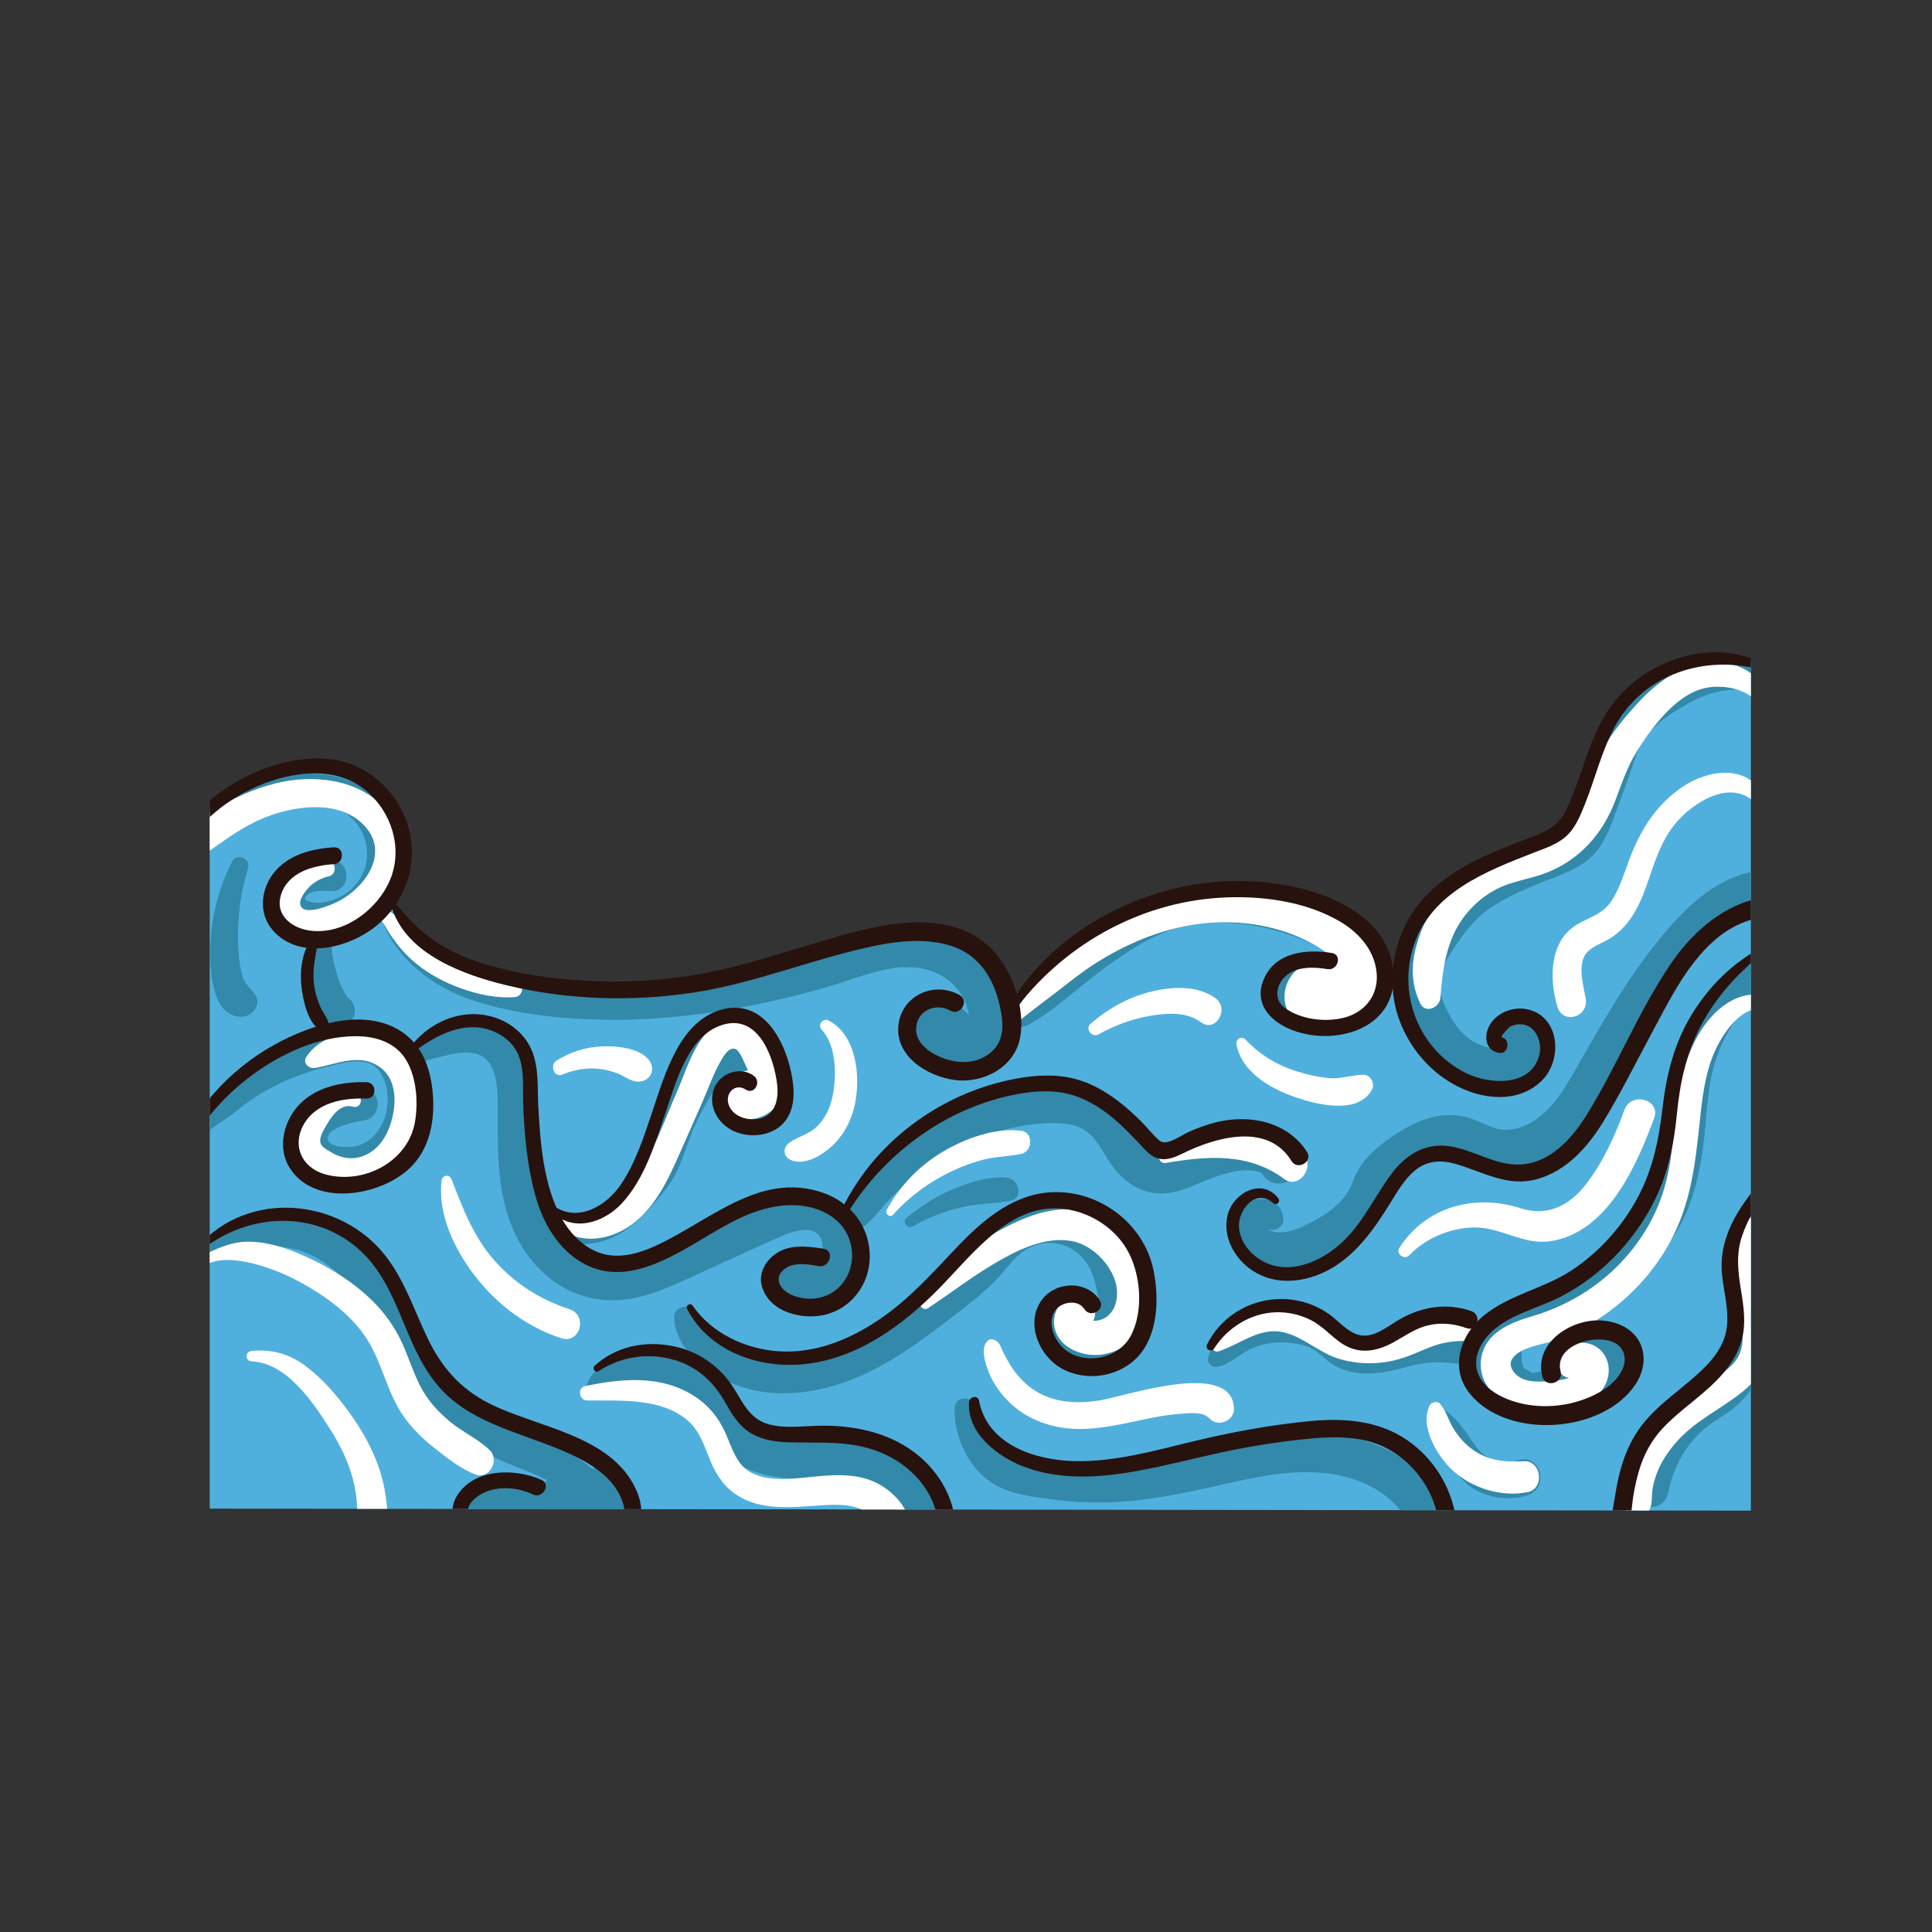 <?xml version="1.0" encoding="utf-8"?>
<!-- Generator: Adobe Illustrator 24.0.0, SVG Export Plug-In . SVG Version: 6.00 Build 0)  -->
<svg version="1.1" id="图层_1" xmlns="http://www.w3.org/2000/svg" xmlns:xlink="http://www.w3.org/1999/xlink" x="0px" y="0px"
	 viewBox="0 0 1024 1024" style="enable-background:new 0 0 1024 1024;" xml:space="preserve">
<rect x="0" y="0" width="1024" height="1024" fill="#333333" stroke="none"/>
<style type="text/css">
	.st0{clip-path:url(#SVGID_2_);fill:#50B0DD;}
	.st1{clip-path:url(#SVGID_2_);}
	.st2{fill:#3389AA;}
	.st3{fill:#FFFFFF;}
	.st4{fill:#28120E;}
	.st5{fill:#EA523C;}
</style>
<g>
	<defs>
		<polygon id="SVGID_1_" points="928,800.67 111.15,799.59 111.15,332.66 928,333.75 		"/>
	</defs>
	<clipPath id="SVGID_2_">
		<use xlink:href="#SVGID_1_"  style="overflow:visible;"/>
	</clipPath>
	<polygon class="st0" points="108.97,430.62 120.94,423 144.79,410.68 168.83,407.76 195.88,415.29 208.01,433.88 214.55,454.56 
		204.75,476.33 218.94,492.57 249.19,512.13 285.29,519.87 327.74,523.13 369.1,518.78 424.61,508.98 476.85,495.92 502.97,498.1 
		519.3,506.8 536.71,530.75 557.87,509.36 596.33,483.77 640.04,473.21 684.31,474.13 718.81,490.18 736.98,516.6 741.33,513.34 
		752.22,482.86 790.37,456.05 828.41,439.32 851.8,387.25 864.53,367.15 894.41,351.28 928,351.28 928.54,800.67 111.15,801.76 	"/>
	<g class="st1">
		<path class="st2" d="M98.89,443.94c16.08-7.7,32.52-15.81,50.34-18.4c15.36-2.24,33.77-0.61,42.02,14.44
			c6.88,12.55,2.62,27.66-9.77,34.76c-5.05,2.89-12.93,5.2-18.63,2.67c-1.78-0.79-1.7-1.92,0.5-3.5c3.22-2.31,8.68-1.64,12.37-1.58
			c10.5,0.18,10.52-16.28,0-16.33c-10.09-0.04-20.91,1.29-27.15,10.22c-5.3,7.59-4.38,17.69,2.91,23.61
			c14.44,11.73,38.18,3.33,49.23-9.21c12.33-13.99,13.89-34.44,4.18-50.36c-10.47-17.17-30.64-21.93-49.51-19.76
			c-22.33,2.57-45.54,11.03-60.06,28.78C93.17,441.89,95.77,445.43,98.89,443.94L98.89,443.94z"/>
	</g>
	<g class="st1">
		<path class="st2" d="M172.42,494.03c-9.69-0.53-8.84,15.17-8.28,21.31c0.84,9.12,3.21,21.98,10.89,27.78
			c3.03,2.29,7.69,1,10.22-1.32c0.16-0.14,0.31-0.29,0.47-0.43c4.46-4.09,2.19-12.08-3.57-13.51c2.65,0.66,2.43,1.64,0.77-1.29
			c-0.62-1.09-1.21-2.2-1.75-3.34c-1.35-2.84-2.34-5.8-3.16-8.83c-1.26-4.67-2.81-10.72-1.92-15.57
			C176.54,496.33,175.04,494.17,172.42,494.03L172.42,494.03z"/>
	</g>
	<g class="st1">
		<path class="st2" d="M110.75,599.65c3.22-3.34,7.57-5.5,11.28-8.26c3.6-2.67,6.97-5.62,10.67-8.16c7.02-4.83,14.66-8.84,22.57-12
			c7.98-3.19,16.29-5.64,24.69-7.44c8.23-1.77,17.61-2.82,22.28,5.68c7.16,13.03,2.25,33.69-13.19,37.92
			c-3.76,1.03-14.87,1-15.32-3.76c-0.61-6.47,16.12-9.31,20.07-9.97c4.65-0.78,7.25-6.52,6.09-10.73c-1.35-4.91-6.07-6.9-10.73-6.09
			c-9.69,1.68-20.48,5.32-27.32,12.79c-7.32,7.99-7.43,19.47-0.06,27.48c13.78,14.99,39.43,9.38,51.19-5.11
			c12.57-15.49,13.56-40.58,0.08-55.94c-14.55-16.56-39.62-7.33-56.7-0.31c-10.12,4.16-19.75,9.22-28.51,15.8
			c-4.45,3.35-8.88,6.92-12.44,11.24c-3.62,4.39-5.12,9.59-7.67,14.53C106.73,599.2,109.17,601.3,110.75,599.65L110.75,599.65z"/>
	</g>
	<g class="st1">
		<path class="st2" d="M106.02,668.62c16.74-4.97,33.91-11.25,51.44-6.2c16.3,4.69,28.36,17.43,36.43,31.86
			c8.71,15.57,11.16,33.87,23.69,47.24c12.39,13.22,29.33,23.46,45.45,31.43c14.75,7.29,39.84,12.25,45.03,30.37
			c2.15,7.49,10.45,8.54,15.95,4.21c9.35-7.37,4.37-19.39-2.18-26.52c-3.69,4.78-7.38,9.57-11.07,14.35
			c1.75,1.09,3.05,2.38,3.93,4.31c1.01,2.22-0.24,4.79,2.37,0.82c2.1-3.21,1.33-2.19-1.36-2.3c-6.54-0.25-13.11-1.06-19.62-1.72
			c-13.28-1.35-26.46-3.44-39.53-6.16c2.11,3.72,4.22,7.44,6.33,11.15c0.12-0.36,0.24-0.72,0.35-1.08c-0.78,1.33-1.55,2.67-2.33,4
			c-1.93,2.35-1.48,0.12-0.89,0.59c0.89,0.71,5.1,1.06,6.23,1.3c3.46,0.74,6.91,1.48,10.37,2.22c6.84,1.47,14.08,3.67,21.02,1.62
			c12.95-3.83,15.91-24.68,1.08-28.15c-9.56-2.24-14.33,8.33-8.91,15.3c0.46,0.59,1.54,3.39,2.03,3.67
			c-0.86-0.5,2.61-2.51,4.23-1.59c-2.25,5.33-4.5,10.67-6.75,16c6.39,1.61,12.66,1.77,18.92-0.43c10.16-3.57,5.96-17.38-4.37-15.84
			c-3.32,0.5-6.69,0.25-9.9-0.61c-9.56-2.58-15.36,10.93-6.75,16c6.94,4.08,15.5,1.5,19.78-5.18c4.81-7.49,1.84-16.38-2.82-23.12
			c-3.45,4.48-6.89,8.97-10.34,13.45c-3.22-1.44-4.27-3.34-3.15-5.69c1.65-1.08,1.91-1.52,0.78-1.32c-0.64-0.49-5.12-0.71-5.85-0.86
			c-5.55-1.1-11.11-2.2-16.65-3.34c-9.35-1.92-19.91-2.76-23.58,8.24c-1.49,4.46,1.72,10.17,6.33,11.15
			c20.67,4.42,41.8,7.84,62.94,8.78c9.12,0.4,18.97-3.57,18.97-14.19c0-9.52-6.39-17.44-13.65-22.8c-3.62-2.67-9.31-0.96-11.79,2.35
			c-2.94,3.93-2.18,8.31,0.71,12c3.03,3.86-0.17,1.5,1.61,0.11c5.32,1.4,10.63,2.81,15.95,4.21c-5.74-20.04-24.16-28.89-41.89-36.36
			c-17.62-7.42-35.31-17.11-49.7-29.83c-14.77-13.05-16.89-33.91-27.18-50.11c-10.02-15.77-24.48-28.77-42.43-34.64
			c-21.36-6.98-45.35-0.51-62.86,12.74C98.47,663.02,100.5,670.26,106.02,668.62L106.02,668.62z"/>
	</g>
	<g class="st1">
		<path class="st2" d="M220.97,565.09c3.54-3.33,8.71-3.95,13.25-5.11c5.37-1.37,11.34-2.86,16.88-1.79
			c12.37,2.38,12.66,18.01,12.67,27.86c0.01,25-0.9,51.41,12.31,73.72c12.3,20.77,33.73,32.68,57.94,28.63
			c13.3-2.23,25.63-8.45,37.8-13.99c13.18-6,26.34-12.03,39.53-18c7.82-3.54,23.01-9.63,24.64,3.61c0.36,2.94,0.96,12.09-0.94,13.73
			c-1.66,1.43-10.82,0.43-11.76-1.38c0,3.07,0,6.13,0,9.2c-0.6,0.96-0.33-0.2,1.35-0.3c1.84-0.12,3.67,0.11,5.51,0.21
			c4.48,0.25,8.93,0.23,13.12-1.64c8.39-3.75,12.56-12.51,7.97-20.88c-3.98-7.25-14.43-3.52-14.83,4.02
			c-0.04,0.69-5.91,0.27-7.29,0.18c-3.71-0.23-7.44-0.15-11.03,0.95c-8.55,2.63-15.09,11.24-9.2,19.58
			c7.56,10.71,30.04,11.97,39.15,2.84c5.91-5.92,6.31-15.35,6.24-23.24c-0.07-7.68-1.75-15.49-7.05-21.33
			c-11.97-13.19-30.32-7.87-44.21-1.59c-16.94,7.66-33.77,15.6-50.77,23.13c-13.83,6.13-30.15,11.77-44.36,3.68
			c-28.42-16.17-26.08-54.15-26.32-82.1c-0.15-17.36-6.67-38.28-26.41-41.55c-8.67-1.44-17.77,0.98-25.87,4
			c-6.47,2.41-12.58,7.28-13.59,14.48C215.27,565,218.48,567.43,220.97,565.09L220.97,565.09z"/>
	</g>
	<g class="st1">
		<path class="st2" d="M202.34,486.76c6.66,21.35,27.97,36.87,48.43,43.54c23.35,7.61,48.93,10.09,73.37,10.21
			c25.02,0.12,50.06-2.79,74.58-7.66c12.66-2.51,25.2-5.6,37.62-9.11c12.08-3.41,24.06-8.35,36.44-10.54
			c10.97-1.95,23.27,0.16,31.67,7.92c3.96,3.66,6.86,8.19,8.33,13.39c1.25,4.38,2.26,11.22-0.57,15.14
			c1.04-1.04,2.08-2.08,3.12-3.12c-2.35,1.5-5.98,0.78-8.51,0.04c-1.54-0.45-2.92-0.97-4.26-1.87c-0.72-0.38-1.36-0.88-1.9-1.5
			c-0.7-0.64-0.73-0.73-0.1-0.27c-0.38,1.41-0.76,2.83-1.15,4.24c0.35-0.83-0.54,0.09-0.65-0.12c-0.18-0.32,1.4,0.86,1.82,1.16
			c2.39,1.73,4.32,4.09,6.69,5.88c5.17,3.91,11.6,5.89,17.87,3.44c13.59-5.32,12.19-21.15,8.24-32.37
			c-4.02-11.42-9.45-22.91-20.08-29.56c-5.19-3.24-11.57-5.18-17.7-4.78c-3.13,0.2-5.98,0.94-8.86,2.12
			c-1.21,0.49-2.39,1.09-3.62,1.55c-0.52,0.19-1.03,0.38-1.55,0.57c-1.87,0.34-2.04,0.5-0.53,0.5c-9.99-5.13-18.84,10.03-8.81,15.07
			c4.04,2.03,7.97,2.7,12.44,1.64c4.02-0.96,7.6-3.85,11.74-4.24c8.27-0.78,14.14,7.32,17.38,13.75c1.85,3.68,3.32,7.63,4.56,11.56
			c0.64,2.02,1.59,4.33,1.33,6.49c-0.15,1.26-1.54,2.48-0.11,2.28c-2.42,0.35-6.9-5.3-8.6-6.63c-3.71-2.91-8.02-5.16-12.87-4.97
			c-8.55,0.33-16.19,7.74-14.11,16.64c1.92,8.23,10.38,14.24,18.11,16.55c7.58,2.26,18.9,2.06,24.45-4.35
			c5.53-6.39,4.98-17.66,3.51-25.4c-3.23-16.98-16.72-30.04-32.85-35.17c-19.04-6.07-37.25,1.17-55.37,6.8
			c-38.42,11.95-78.39,19.83-118.74,19.7c-22.02-0.07-44.58-2.17-65.8-8.29c-10.05-2.9-19.72-7.12-27.72-13.96
			c-7.62-6.51-13.72-14.77-22.26-20.09C204.86,481.34,201.45,483.92,202.34,486.76L202.34,486.76z"/>
	</g>
	<g class="st1">
		<path class="st2" d="M288.37,650.3c6.97,12.12,26,10.49,36.77,5.39c11.43-5.41,20.87-16.43,28.44-26.31
			c8.01-10.46,10.18-23.76,15.92-35.44c5.58-11.36,12.31-22.07,20.65-31.6c4.19-4.79,3.88-12.38-2.03-15.79
			c-11.51-6.62-23.13,6.72-27.3,16.41c-2.14,4.98-1.48,10.76,3.6,13.73c4.76,2.79,10.91,1.04,13.73-3.6
			c3.72-6.12,9.1-13.25,15.82-16.24c-1.66,0.45-3.31,0.9-4.97,1.35c-1.53-0.88-1.79-0.9-0.78-0.08c0.41,0.36,0.79,0.74,1.15,1.14
			c0.74,0.79,1.36,1.55,1.98,2.44c1.39,2,2.64,4.29,3.5,6.58c0.79,2.08,0.52,4.14,1.01,6.11c0.05,0.18-0.33,0.47-0.26,0.66
			c-0.02,0.07-0.05,0.13-0.07,0.2c-1.15,0.97,0.19,1.32,4.02,1.06c0.87,1.49,1.74,2.99,2.61,4.48c-0.12-0.4-0.25-0.79-0.37-1.19
			c0,1.8,0,3.6,0,5.39c0.07-0.4,0.14-0.8,0.21-1.21c-0.87,1.49-1.74,2.98-2.61,4.47c-1.34,0.49-1.25,0.43,0.27-0.18
			c0.65-0.22,1.27-0.51,1.86-0.88c1.36-0.79,2.72-1.78,3.84-2.9c2.24-2.23,4.01-5.21,4.92-8.24c1.77-5.92,0.37-12.4-3.54-17.11
			c-9.5-11.44-23.21-6.77-32.69,1.72c-3.92,3.51-3.57,10.19,0,13.76c4.01,4.01,9.71,3.37,13.76,0c0.75-0.62,3.9-2.04,4.21-2.69
			c0.91-0.21,1-0.26,0.27-0.15c-1.69-1.06-2.26-2.53-1.7-4.4c1.13-1.13,2.25-2.25,3.38-3.38c-0.27,0.21-0.55,0.42-0.82,0.62
			c2.42-0.32,4.83-0.63,7.25-0.95c-0.42-0.06-0.83-0.11-1.25-0.17c1.38,0.81,2.77,1.61,4.15,2.42c-0.29-0.34-0.57-0.68-0.86-1.02
			c0.81,1.38,1.61,2.76,2.42,4.15c0.09-0.05,0.18-0.1,0.27-0.15c0.51-5.05-4.68-9.39-9.39-9.39c-5.53,0-8.84,4.32-9.39,9.39
			c-0.83,7.71,6.02,15.14,14.05,12.93c7.14-1.97,10.03-10.5,8.34-17.08c-1.79-7-8.44-11.54-15.42-11.94
			c-7.58-0.44-13.57,3.6-19.27,8.06c4.59,4.59,9.18,9.18,13.76,13.76c0.99-0.84,2.47-1.53,3.38-2.43c1.6-1.58,0.25,0.67,0.42-0.38
			c-0.07,0.43-1.11-2.36-0.27-1.92c-0.08,0.12-0.15,0.24-0.23,0.35c1.35-0.85,0.75-0.64-1.81,0.62c-7.48,3.82-9.9,13.54-4.11,20
			c5.28,5.89,14.02,5.91,20.53,2.03c6.17-3.67,9.71-10.65,10.2-17.64c0.9-12.66-8.24-30.24-20.21-35.44
			c-7.91-3.43-14.52,1.43-20.38,6.32c-5.76,4.8-10.54,10.7-14.52,17.04c5.78,3.38,11.56,6.75,17.33,10.13
			c1.13-2.52,3.76-8.33,6.57-8.74c-2.58-0.34-5.16-0.68-7.74-1.01c0.33,0.19,0.67,0.38,1,0.58c-0.68-5.26-1.36-10.52-2.03-15.79
			c-7.61,8.7-14.51,18.14-19.95,28.35c-5.76,10.79-8.98,22.23-12.85,33.73c-1.78,5.3-5.15,9.58-8.73,13.78
			c-3.8,4.46-7.62,9.07-12.14,12.83c-4.09,3.4-8.73,6.02-14.1,6.45c-6.44,0.52-12.08-1.78-18.23,1.1
			C287.8,645.36,287.29,648.41,288.37,650.3L288.37,650.3z"/>
	</g>
	<g class="st1">
		<path class="st2" d="M357.28,698.14c0.74,18.14,19.2,31.32,34.97,36.68c20.48,6.95,43.04,3.32,62.5-4.98
			c19.89-8.49,37.08-21.77,54.04-34.96c8.03-6.24,15.91-12.38,22.48-20.2c5.7-6.79,11.05-13.56,20.19-15.45
			c8.44-1.74,17.36,1.4,22.88,8.04c6.38,7.66,7.51,18.78,8.93,28.28c1.55,10.37,19.33,10.34,20.92,0
			c1.58-10.33,1.18-20.29-1.66-30.39c-3.14-11.13-21.89-9.46-20.86,2.82c0.81,9.59,0.68,19.23-0.68,28.77
			c-0.04,0.29-1.24,6.17-1.08,6.24c3.5-2.06,3.86-2.56,1.08-1.5c-0.83,0.31-1.67,0.45-2.54,0.41c-1.48,0.11-2.94-0.03-4.37-0.44
			c-0.89-0.08-1.66-0.4-2.32-0.94c1.28,6.12,0.13,9.1-3.44,8.92c-1.31-0.05-1.15,0.08,0.48,0.4c0.51,0.53,1.12,0.92,1.84,1.17
			c1.81,1.08,3.73,2.05,5.71,2.77c4.39,1.59,8.83,1.73,13.22,0.16c8.97-3.19,15.05-13.1,11.43-22.37c-1.57-4.02-4.74-7.08-9.3-7.08
			c-3.87,0-8.69,2.96-9.3,7.08c0.2-1.38-0.33,2.58-0.6,1.99c0.72,1.58-1.23-0.3,0.74,0.18c1.88,0.46,0.43-0.29-0.29-0.8
			c-1.18-0.83-2.62-1.59-3.9-2.23c-5.72-2.86-12.87-3.87-18.68-0.62c-5.82,3.26-8.83,9.87-7.73,16.39
			c1.27,7.55,6.89,12.47,13.82,15.06c11.64,4.34,30.3,2.66,34.64-11.09c2.08-6.58,2.3-14.5,2.68-21.36
			c0.39-7.03,0.27-14.1-0.16-21.12c-6.95,0.94-13.9,1.88-20.86,2.82c1.59,6.2,2.12,12.6,1.22,18.98c6.97,0,13.94,0,20.92,0
			c-3.17-19.67-9.76-38.83-29.44-47.36c-19.4-8.41-39.76-1.51-53.11,14.02c-6.5,7.57-12.88,14.39-20.74,20.6
			c-8.45,6.68-16.94,13.34-25.78,19.5c-16.91,11.78-36.07,22.45-57.12,23.46c-10.51,0.51-20.75-1.36-29.96-6.56
			c-8.72-4.93-14.23-12.32-21.2-19.26C363.52,690.85,357.08,693.2,357.28,698.14L357.28,698.14z"/>
	</g>
	<g class="st1">
		<path class="st2" d="M313.73,739.38c7.56-0.34,14.44-3.3,21.92-3.89c7.28-0.57,14.78,0.5,21.26,3.94
			c6.51,3.45,11.39,8.43,15.02,14.81c4.59,8.06,8.83,15.34,16.84,20.5c15.88,10.24,35.94,9.06,53.98,10.3
			c13.59,0.93,31.69,4.38,35.57,19.79c3.41,13.54,24.63,7.77,20.96-5.78c-5.4-19.9-24.47-30.93-43.79-33.79
			c-10.84-1.61-21.73-1.48-32.64-2.27c-8.5-0.61-18.51-1.84-25.3-7.51c-3.19-2.67-4.84-6.55-6.83-10.09
			c-2.37-4.23-5.19-8.22-8.54-11.75c-6.45-6.79-14.85-11.9-23.8-14.64c-15.59-4.77-42.28-2.16-47.8,16.25
			C309.99,737.21,311.64,739.47,313.73,739.38L313.73,739.38z"/>
	</g>
	<g class="st1">
		<path class="st2" d="M505.94,746.57c-0.35,15.18,7.8,32.48,21.17,40.25c8.75,5.09,19.49,6.46,29.36,7.76
			c10.1,1.32,20.26,1.94,30.44,1.7c20.33-0.47,40.05-4.74,59.8-9.18c19-4.27,38.66-8.68,58.24-6.01c8.62,1.18,17.02,3.94,24.49,8.41
			c3.63,2.17,6.87,4.68,9.84,7.7c1.22,1.24,2.42,2.53,3.47,3.92c0.48,0.64,0.93,1.31,1.36,1.98c1.31,2.02,1.28,4.09,1.25,0.61
			c0.48-1.77,0.96-3.53,1.43-5.3c-0.11,0.21-0.21,0.43-0.32,0.64c2.98-1.71,5.97-3.42,8.95-5.13c-0.2-0.01-0.39-0.03-0.59-0.04
			c-9.92-0.74-14.3,14.82-5.18,19.11c0.18,0.08,0.36,0.17,0.54,0.25c4.36,2.05,8.95,1.74,12.56-1.62
			c14.71-13.69-13.87-35.96-24.61-41.82c-17.31-9.45-37.45-11.79-56.87-9.97c-20.77,1.94-40.68,7.87-60.98,12.3
			c-20.7,4.52-41.7,5.81-62.78,3.48c-9.67-1.07-20.04-1.97-27.09-9.31c-6.19-6.44-8.71-15.46-14.02-22.56
			C513.2,739.46,506.08,740.6,505.94,746.57L505.94,746.57z"/>
	</g>
	<g class="st1">
		<path class="st2" d="M645.5,724.44c5.24-1.12,9.07-4.6,13.53-7.35c5.05-3.11,10.16-4.79,16.07-5.4
			c5.36-0.56,10.66,0.01,15.86,1.36c5.56,1.45,8.2,4.5,12.5,8.02c9.3,7.6,21.29,7.99,32.6,5.77c6.08-1.19,11.98-3.28,18.12-4.21
			c6.04-0.91,12.21-0.62,18.24,0.15c5.69,0.73,10.61-5.4,10.61-10.61c0-6.12-4.87-10.16-10.61-10.61
			c-13.93-1.09-26.36,2.3-39.71,5.61c-4.63,1.15-10.07,2.26-14.7,0.43c-5.25-2.08-8.74-7.56-14.05-9.96
			c-10.88-4.92-25.52-5.77-36.83-1.76c-10.36,3.67-23.74,12.17-26.76,23.43C639.49,722.51,642.43,725.1,645.5,724.44L645.5,724.44z"
			/>
	</g>
	<g class="st1">
		<path class="st2" d="M936.03,645.35c-4.67-5.02-12.19-0.56-15.34,4.02c-4.48,6.51-4.98,16.24-5.71,23.87
			c-1.48,15.33,5.97,30.6,0.11,45.55c-2.43,6.2-6.52,10.55-12.11,14c-6.58,4.05-12.92,8.26-18.42,13.75
			c-10.58,10.55-18.16,24.04-21.61,38.57c-3.3,13.86,18.45,19.69,21.25,5.86c2.49-12.32,8.21-23.36,17.37-32.05
			c4.72-4.48,10.35-7.44,15.56-11.28c5.75-4.25,10.57-9.6,13.78-16.03c6.61-13.22,6.72-26.96,3.99-41.19
			c-1.48-7.71-1.98-15.41-1.68-23.27c0.13-3.47,0.29-6.95,0.5-10.42c0.21-3.5,1.05-4.63,2.82-7.54
			C937.28,647.95,936.98,646.37,936.03,645.35L936.03,645.35z"/>
	</g>
	<g class="st1">
		<path class="st2" d="M933.64,510.11c-4.01,0.68-7.31,1.02-10.56,3.59c-3.61,2.86-7.1,5.86-10.39,9.07
			c-6.03,5.89-11.94,12.6-16.14,19.93c-9.43,16.46-10.09,35.86-12.02,54.24c-1.7,16.19-4.6,32.95-13.4,46.95
			c-8.2,13.03-20.89,22.36-33.98,30.03c-7.88,4.61-16.09,8.52-24.2,12.7c-4.34,2.24-8.17,5.15-12.29,7.75
			c-1.79,1.13-3.66,2.35-5.24,3.76c-2.69,2.4-3.02,4.56-4.72,7.42c1.72-1.32,3.44-2.65,5.17-3.97c-9.4,2.52-13.89,12.72-14.52,21.9
			c-0.67,9.93,6.84,15.51,15.05,19.14c4.79,2.12,7.95,2.6,13.14,1.29c0.64-0.17,1.28-0.3,1.93-0.38c0.94-0.18,0.89-0.12-0.16,0.2
			c1.92,0.5,3.68,1.52,5.61,1.98c3.35,0.8,7.08-0.24,10.56,0.09c3.96,0.37,7.63-0.34,11.4-1.59c7.21-2.38,13.71-6.05,19.44-11.03
			c6.95-6.04,10.79-16.78,3.54-24.3c-6.52-6.77-17.76-4.44-25.03-0.2c-7.15,4.16-12.29,11.44-14.27,19.41
			c-3.26,13.13,16.48,18.59,20.27,5.59c0.66-2.26,1.68-3.94,3.55-5.46c0.69-0.56,1.91-1.37,2.73-1.73c0.43-0.32,0.93-0.49,1.52-0.51
			c2.43-0.4,1.93-0.6-1.48-0.6c-1.26-1.26-2.51-2.51-3.77-3.77c1.52-5.06,1.37-6.39-0.47-4c-0.36,0.35-0.72,0.71-1.08,1.06
			c-0.83,0.79-1.69,1.54-2.6,2.22c-2.07,1.54-4.51,2.97-6.88,3.99c-3.07,1.33-6.35,2.09-9.44,3.36c-3.01,1.23-5.41,0.56-8.67,1.13
			c-0.78,0.14-3.14,0.51-2.7,0.68c0.7,0.27-0.9-1.28-1.06-1.46c-2.49-2.87-5.76-3.72-8.98-5.52c-0.81-0.46-5.62-3.71-2.2-0.22
			c0.77,2.32,1.25,2.37,1.45,0.15c0.11-0.67,0.34-1.29,0.71-1.85c1.88-4.09,3.36-6.49,3.37-11.24c-0.84,2.04-1.69,4.08-2.53,6.11
			c0.43-0.37,0.86-0.73,1.3-1.1c-1.31,0.77-2.63,1.53-3.94,2.3c6.3-1.75,10.01-7.08,15-10.95c-1.37,0.8-2.73,1.59-4.1,2.39
			c7.49-2.75,14.53-6.8,21.61-10.49c6.7-3.5,13.32-7.2,19.64-11.34c12.91-8.46,24.74-18.66,33.29-31.63
			c8.93-13.55,13.11-29.61,15.36-45.51c2.38-16.85,1.96-34.66,7.9-50.8c3.03-8.25,7.78-16.29,13.05-23.29
			c2.52-3.34,5.3-6.51,8.18-9.54c3.52-3.71,4.64-6.92,6.48-11.56C939.14,511.7,936,509.7,933.64,510.11L933.64,510.11z"/>
	</g>
	<g class="st1">
		<path class="st2" d="M790.44,724.28c8.92-4.51,17.23-11.18,25.54-16.72c8.47-5.65,16.94-11.29,25.42-16.94
			c3.6-2.4,0.19-8.26-3.4-5.82c-8.71,5.93-17.42,11.86-26.13,17.8c-8.22,5.6-17.34,10.73-24.83,17.27
			C784.53,722.06,787.73,725.65,790.44,724.28L790.44,724.28z"/>
	</g>
	<g class="st1">
		<path class="st2" d="M801.42,701.68c-11.6,8.8-13.41,29.76-1.18,38.76c5.86,4.31,14.41,7.5,21.71,6.05
			c7.83-1.55,14.07-8.07,19.71-13.3c7.1-6.58-2-18-10.23-13.25c-6.19,3.58-12.83,7.61-20.2,7.68c-2.77,0.03-6.25-0.3-8.47-2.2
			c-2.72-2.32,0.24-5.4,0.78-8.34c0.78-4.29-3.39-8.05-7.49-5.76c-5.48,3.06-8.9,9.79-7.85,16.04c1.1,6.52,6.29,11.23,12.12,13.78
			c13.61,5.95,27.45-0.24,39.63-6.62c-3.41-4.42-6.82-8.84-10.23-13.25c-3.12,2.59-6.29,5.19-9.74,7.32
			c-2.93,1.81-5.72,0.84-8.83-0.52c-3.61-1.57-4.45-3.95-4.57-7.81c-0.12-3.77-0.18-8.56,1.32-12.07
			C809.51,704.45,805.71,698.43,801.42,701.68L801.42,701.68z"/>
	</g>
	<g class="st1">
		<path class="st2" d="M680.25,646.17c-0.83-13-18.57-13.88-24.29-3.71c-8.18,14.54,8.35,28.76,21.7,29.84
			c13.99,1.13,28.18-7.39,39.16-15.2c5.87-4.17,11.38-9.02,15.04-15.32c3.44-5.92,3.84-12.32,9.26-16.93
			c9.52-8.08,21.94-17.18,34.74-12.12c6.72,2.66,12.73,5.66,20.1,6.16c7.48,0.51,14.82-1.34,21.61-4.36
			c13.62-6.06,23.34-17.79,31.06-30.17c8.02-12.86,15.05-26.33,23-39.24c8.69-14.11,18.08-27.82,29.11-40.22
			c9.17-10.31,20.7-22.2,35.37-23.02c13.25-0.74,13.35-21.44,0-20.71c-26.09,1.41-44.88,21.63-60.01,40.93
			c-16.49,21.04-29.2,44.15-42.49,67.24c-5.71,9.92-12.16,20.04-22.4,25.78c-4.14,2.32-8.77,3.83-13.56,3.7
			c-6.21-0.17-11.66-3.74-17.36-5.78c-12.54-4.5-25.33-1.08-36.39,5.58c-11.45,6.89-22.43,14.95-26.98,27.91
			c-4.13,11.78-15.94,18.56-26.82,23.66c-4.69,2.2-11.51,4.3-16.63,2.12c-1.24-0.53-2.79-2.17-3.04-2.61
			c0.24,0.41-0.6,0.32-0.51,0.5c-0.23-0.46,1.51,1.05,0.58,0.02C673.71,653.8,680.56,651.05,680.25,646.17L680.25,646.17z"/>
	</g>
	<g class="st1">
		<path class="st2" d="M934.79,357.31c-5.97-13.88-29.04-8.55-39.61-4.21c-12.53,5.14-25.44,13.33-35.07,22.92
			c-10.98,10.94-14.25,27.56-19.6,41.61c-2.4,6.32-4.55,13.01-7.92,18.89c-2.86,5-8.1,7.01-13.19,9.17
			c-12.41,5.26-25.32,9.69-36.82,16.86c-11.83,7.37-20.66,17.35-28.3,28.89c-8.8,13.28-14.87,26.77-9.86,42.84
			c4.27,13.68,11.99,26.8,23.95,35.02c11.26,7.73,27.95,11.71,40.1,3.58c6.73-4.5,11.44-13.04,9.18-21.24
			c-2.41-8.74-13.42-13.91-21.2-8.36c-4.75,3.38-7.02,9.43-3.88,14.8c2.76,4.72,9.99,7.25,14.8,3.88c-0.23,0.1-0.46,0.2-0.69,0.3
			c-1.92,0-3.84,0-5.75,0c-1.03-0.75-2.06-1.51-3.09-2.26c-0.49-1.82-0.99-3.65-1.48-5.47c0.4,3.13,0.06,0.31,0.56-0.22
			c0.69-0.73-0.99,0.63-0.57,0.6c1.11-0.08-2.49,0.63-2.11,0.57c-3.25,0.51-6.86-0.38-10.35-1.91c-9.1-3.98-14.72-12.7-18.48-21.53
			c-1.91-4.49-3.44-9.3-2.46-14.18c1.04-5.16,4.12-9.77,6.91-14.13c5.4-8.42,11.38-16.54,19.73-22.27
			c8.01-5.5,16.94-9.45,25.89-13.13c9.62-3.96,20.96-7.19,28.51-14.72c7.57-7.55,10.8-19.1,14.51-28.83
			c2.12-5.57,4.17-11.18,6.12-16.82c1.84-5.3,3.21-11.02,6.36-15.74c6.07-9.09,17.98-16.45,27.55-21.28
			c5.51-2.78,11.49-4.56,17.64-5.21c5.94-0.63,11.77,0.26,17.13-2.75C935.42,361.78,935.66,359.33,934.79,357.31L934.79,357.31z"/>
	</g>
	<g class="st1">
		<path class="st2" d="M544.5,543.48c14.82-8.04,27.19-20.47,40.85-30.31c13.66-9.85,27.76-19.57,44.59-22.68
			c15.75-2.91,32.54-1.22,47.84,3.16c7.55,2.16,14.79,5.05,21.7,8.78c4.14,2.24,12.99,6.17,14.19,11.48
			c1.34,5.96-7.13,8.9-11.53,9.51c-1.83,0.25-5-0.41-6.71,0.22c3.05-1.12-1.08,0.14-0.82-0.08c-0.11,0.09,1.46,5.8,1.7,5.99
			c0.84,0.7,2.55-0.24,4.04-0.43c2.3-0.28,4.72-0.15,6.98,0.28c5.46,1.05,11.12-1.53,12.68-7.2c1.38-5.02-1.7-11.65-7.2-12.68
			c-11.89-2.21-28.62-1.29-35.07,10.85c-7.06,13.31,5.18,23.93,17.69,24.58c11.53,0.6,24.64-2.84,32.36-11.9
			c7.9-9.27,9.69-22.4,2.5-32.67c-6.59-9.42-17.79-14.8-28.08-19.19c-10.59-4.52-21.52-7.62-32.93-9.21
			c-24.08-3.35-49.87-0.86-71.13,11.58c-11.45,6.7-22.44,14.48-32.7,22.89c-10.57,8.66-21.33,18-27.66,30.32
			C535.56,541.12,540.08,545.88,544.5,543.48L544.5,543.48z"/>
	</g>
	<g class="st1">
		<path class="st2" d="M454.33,652.09c7.11-3.24,11.59-10.69,16.91-16.13c5.4-5.51,10.95-10.91,17.16-15.51
			c12.79-9.46,26.89-16.97,42.26-21.21c7.63-2.1,15.4-3.47,23.31-3.82c7.37-0.32,16.09-0.27,22.23,4.48
			c6.09,4.71,9.25,12.92,13.91,18.9c5.84,7.5,13.63,13.05,23.36,13.7c11.16,0.75,20.82-5.38,31.01-8.85
			c8.15-2.78,19.62-5.92,27.2-0.14c-1.25-1.25-2.49-2.49-3.74-3.74c0.08,0.04,0.17,0.08,0.25,0.12c3.48,12.93,23.4,7.47,20.07-5.53
			c-2.92-11.42-16.91-14.73-27.25-14.73c-11.04,0-21.52,3.68-31.53,7.98c-4.16,1.79-8.61,4.24-13.19,4.65
			c-4.19,0.37-6.95-1.85-9.63-4.79c-6.33-6.93-9.86-15.88-17.29-21.95c-15.34-12.52-37.67-10.18-55.75-6.27
			c-17.6,3.81-35.26,11.45-49.64,22.36c-7.97,6.04-15.56,12.82-21.85,20.63c-5.81,7.22-13.9,17.13-12.81,26.98
			C449.63,651.85,451.9,653.2,454.33,652.09L454.33,652.09z"/>
	</g>
	<g class="st1">
		<path class="st2" d="M758.18,753.38c4.15,4.07,5.47,9.44,7.48,14.72c2.14,5.65,4.89,11.15,8.97,15.67
			c8.52,9.42,23.34,12.65,35.22,8.69c11.65-3.89,6.66-22.42-5.1-18.5c-8.61,2.87-16.82,0.24-22.25-7.11
			c-5.66-7.66-10.09-15.92-18.82-20.59C759.23,743.86,754.39,749.67,758.18,753.38L758.18,753.38z"/>
	</g>
	<g class="st1">
		<path class="st3" d="M174.49,456.52c-8.76-1.42-17.32,1.43-22.87,8.62c-5.37,6.95-7.99,17.92-1.18,24.9
			c13.06,13.39,38.47,0.28,49.17-9.89c14.71-13.98,17.94-37.61,3.26-52.8c-14.32-14.82-37.6-16.89-56.64-12.19
			c-23.86,5.89-47.47,21.41-62.42,40.83c-3.62,4.7,3.13,9.67,7.47,7.47c17.76-9,31.81-23.81,50.75-30.8
			c15.97-5.89,38.52-8.74,51.36,5.25c13.63,14.85-0.87,33.76-15.44,40.49c-3.12,1.44-16.2,7.07-18.6,1.73
			c-1.4-3.12,2.69-8.15,4.65-10.11c2.83-2.83,6.62-4.77,10.5-5.62C178.26,463.55,178.5,457.17,174.49,456.52L174.49,456.52z"/>
	</g>
	<g class="st1">
		<path class="st3" d="M294.54,648.58c10.16,11.13,26.39,9.52,38.28,1.86c13.96-9,21.16-24.92,27.63-39.55
			c3.81-8.61,7.61-17.22,11.41-25.83c3.58-8.1,6.58-17.01,11.24-24.56c1.23-1.99,3.63-5.44,6.53-4.56c2.36,0.71,4.63,6.76,5.61,8.78
			c1.21,2.51,2.63,5.59,2.42,8.44c-0.26,3.45-0.83,0.27-1.15,1.34c0.08-0.28,3,1.62,0.39-0.31c1.46,3.58,2.91,7.15,4.37,10.73
			c-0.63,0.22-1.25,0.47-1.87,0.74c11.89-0.75,12.1-19.05,0-18.67c-7.94,0.25-14.5,5.05-16.45,12.88c-0.75,3.01-0.17,7.18,2.44,9.24
			c13.31,10.51,31.65-0.7,30.9-17.15c-0.36-7.99-4.57-15.78-9.03-22.25c-4.68-6.78-11.64-11.29-20.14-9.65
			c-16.78,3.24-22.05,24.21-27.9,37.62c-6.83,15.67-12.7,32.46-21.71,47.04c-8.27,13.38-23.78,23.54-40.05,18.83
			C294.47,642.68,292.58,646.43,294.54,648.58L294.54,648.58z"/>
	</g>
	<g class="st1">
		<path class="st3" d="M539.51,541.67c6.72-5.62,13.92-10.8,20.85-16.17c6.82-5.29,13.45-10.65,20.77-15.26
			c14.23-8.94,29.77-15.83,46.27-19.2c16.26-3.33,33.39-2.94,49.4,1.5c7.94,2.21,15.4,5.44,22.41,9.79
			c4.75,2.95,13.43,8.55,13.65,14.97c0.22,6.43-10.34,5.23-13.92,7.16c0.41-0.22-1.07,0.18-1.07,0.18c-0.01,0.02,5.01,4.3,2.89,3.47
			c0.7,0.27-1.14,0.45,0.05,0.35c1.08-0.09,3.79-1.54,4.82-2.03c2.74-1.3,4.47-3.35,6.19-5.81c2.35-3.36,0.82-9.26-2.89-11.03
			c-6.34-3.02-11.92-1.82-17.86,1.68c-4.95,2.91-8.71,7.5-9.85,13.18c-2.57,12.77,7.45,21.6,19.69,20.07
			c10.81-1.35,22.86-4.4,28.75-14.57c6.53-11.29,2.18-23.81-5.87-32.94c-7.67-8.7-19.1-14-29.78-17.96
			c-10.8-3.99-22.29-6.1-33.77-6.71c-23.48-1.23-46.85,4.56-67.71,15.18c-11.32,5.76-21.79,13.22-31.46,21.42
			c-10.35,8.77-17.81,18.69-24.85,30.18C534.92,541.27,537.77,543.12,539.51,541.67L539.51,541.67z"/>
	</g>
	<g class="st1">
		<path class="st3" d="M200.25,486.4c2.63,1.19,5.01,6.73,6.63,9.03c1.99,2.81,4.04,5.64,6.33,8.22
			c4.93,5.55,10.94,10.33,17.41,13.95c12.03,6.72,28.51,12.06,42.4,10.86c3.3-0.28,5.41-5.09,1.85-6.85
			c-6.72-3.32-14.13-4.56-21.31-6.55c-7.5-2.07-14.92-4.79-21.58-8.88c-6.42-3.94-11.75-9.35-16.96-14.75
			c-3.81-3.95-7.89-11.09-14.26-9.05C199.14,482.91,198.42,485.57,200.25,486.4L200.25,486.4z"/>
	</g>
	<g class="st1">
		<path class="st3" d="M936.57,367.95c-3.61-8.4-9.74-13.33-18.53-15.87c-8.38-2.42-17.58-1.09-25.5,2.26
			c-9.45,3.99-17.41,10.65-24.32,18.13c-6.92,7.49-13.82,15.8-18.67,24.79c-5.31,9.84-7.48,21.11-13.26,30.69
			c-4.66,7.73-11.61,14.12-19.65,18.21c-9.78,4.99-20.99,6.45-30.89,11.32c-7.77,3.82-14.87,9.55-20.42,16.19
			c-6.75,8.07-11.86,17.44-14.63,27.62c-2.9,10.67-2.7,20.56,2.07,30.57c2.65,5.56,10.24,2.23,10.65-2.88
			c1.21-15.34,3.07-30.54,12.64-43.2c4.52-5.98,10.31-10.93,16.93-14.42c8.37-4.42,18.19-5.43,26.95-8.9
			c17.51-6.94,29.48-20.54,36.11-37.92c3.51-9.21,6.38-18.08,11.63-26.52c4.78-7.68,10.23-15.16,16.65-21.55
			c6.29-6.25,14.17-11.7,23.27-12.38c8.31-0.62,18.02,1.48,23.7,7.94C934.02,375.15,937.95,371.17,936.57,367.95L936.57,367.95z"/>
	</g>
	<g class="st1">
		<path class="st3" d="M617.83,616.41c22.03-3.78,43.89-5.56,62.85,8.49c8.45,6.27,17.85-8.9,8.39-14.36
			c-21.58-12.46-54.32-17.33-73.87,1.35C613.09,613.91,615.34,616.84,617.83,616.41L617.83,616.41z"/>
	</g>
	<g class="st1">
		<path class="st3" d="M111.52,669.25c7.74-2.87,17.84-0.98,25.59,1.25c7.73,2.23,15.1,5.28,22.14,9.15
			c12.98,7.13,25.7,16.18,34.2,28.53c9.21,13.39,11.43,30.17,21.07,43.33c4.59,6.27,10.1,11.59,16.22,16.36
			c6.46,5.03,13.63,10.83,21.36,13.65c7.41,2.71,12.74-7.74,7.5-12.88c-6.03-5.9-14.36-9.54-20.9-14.95
			c-6.68-5.53-12.23-11.65-16.16-19.42c-3.93-7.76-6.38-16.17-10.16-24c-3.51-7.27-8.33-14.01-13.98-19.78
			c-11.25-11.51-25.78-20.08-40.53-26.27c-7.87-3.3-15.91-5.7-24.49-6.07c-9.07-0.39-15.84,2.51-23.89,6.23
			C106.78,665.65,108.7,670.29,111.52,669.25L111.52,669.25z"/>
	</g>
	<g class="st1">
		<path class="st3" d="M491.8,693.38c11.95-7.85,23.33-16.72,35.67-23.94c11.85-6.93,26.36-14.21,40.55-11.66
			c11.49,2.06,22.88,14.09,23.96,25.77c0.5,5.33-1.05,11.38-5.67,14.52c-2.01,1.36-4.64,2.21-7.08,1.9
			c-0.74-0.09-1.73-0.74-2.32-0.66c-0.26-0.13-0.51-0.29-0.74-0.47c0.81,1.99,0.1,3.65-2.11,4.99c11.17-2.69,6.4-19.41-4.72-17.12
			c-8.34,1.72-12.55,10.93-9.96,18.67c2.82,8.44,12.27,12.67,20.62,12.78c17.69,0.23,30.79-15.95,30.24-32.97
			c-0.55-16.77-12.48-32.63-27.26-40.03c-17.3-8.65-35.2-2.52-51.21,5.91c-17.52,9.22-33.83,21.09-43.73,38.53
			C486.73,691.91,489.42,694.94,491.8,693.38L491.8,693.38z"/>
	</g>
	<g class="st1">
		<path class="st3" d="M646.06,716.17c10.9-3.55,21.24-12.55,33.36-10.21c10.78,2.08,19.45,10.9,29.98,14.15
			c10.7,3.3,22.46,3.23,33.15-0.06c5.5-1.69,10.67-4.2,16.03-6.25c5.89-2.25,10.88-2.89,17.1-3.11c9.97-0.35,9.99-15.17,0-15.51
			c-11.86-0.41-23.35,6.93-34.24,10.69c-11.58,4-24.01,3.84-35.15-1.53c-10.35-4.99-19.47-11.84-31.6-10.75
			c-12,1.08-24.32,7.84-31.71,17.31C641.23,713.13,642.73,717.26,646.06,716.17L646.06,716.17z"/>
	</g>
	<g class="st1">
		<path class="st3" d="M191.19,582.66c-1.49-6.9-9.55-8.11-15.17-5.58c-6.91,3.11-12.32,10.87-15.53,17.49
			c-3.44,7.08-4.89,15.23,1.13,21.37c5.4,5.5,13.2,9.99,20.87,11.02c34.54,4.63,53.98-50.06,28.44-70.94
			c-13.7-11.2-38.25-11.58-48.59,4.19c-2.09,3.19,1.35,6.37,4.49,5.85c11.89-1.97,24.2-8.5,35.2,0.09
			c10.02,7.83,7.89,24.39,2.93,34.58c-5.78,11.86-18.06,17.05-29.62,9.89c-2.42-1.5-5.65-2.93-5.65-6.01
			c0.01-2.91,2.13-6.23,3.56-8.64c2.99-5.02,7.44-11.28,13.99-9.34C189.7,587.34,191.69,584.97,191.19,582.66L191.19,582.66z"/>
	</g>
	<g class="st1">
		<path class="st3" d="M311.21,742.27c17.42,0.23,38.92-1.6,53.13,10.52c6.18,5.27,8.55,12.44,11.46,19.73
			c2.89,7.26,6.54,13.84,12.91,18.59c13.53,10.1,30.68,7.74,46.41,6.75c8.05-0.51,17.13-0.88,24.21,3.67
			c2.69,1.73,5.19,4.1,6.57,7.03c1.57,3.32,0.96,7.06,1.46,10.64c0.98,6.95,10.23,6.22,13.43,1.76c5.2-7.26,1.45-17.93-3.38-24.36
			c-5.54-7.37-13.65-12.24-22.7-13.87c-10.5-1.88-20.87-0.21-31.36,0.72c-8.2,0.73-17.37,1.04-24.93-2.78
			c-8.03-4.05-10.4-13.2-13.77-20.84c-3.63-8.25-9.04-14.97-16.66-19.87c-17.57-11.3-38.38-9.39-57.8-5.3
			C305.81,735.58,306.92,742.22,311.21,742.27L311.21,742.27z"/>
	</g>
	<g class="st1">
		<path class="st3" d="M473.36,643.81c8.57-9.6,19.4-17.53,31.04-23.02c5.59-2.63,11.38-4.8,17.38-6.28
			c6.53-1.61,13.27-1.53,19.76-3.01c5.73-1.3,6.24-11.2,0-12.1c-13.78-2-30.46,4.16-42.12,11.21
			c-12.54,7.57-22.34,17.79-29.43,30.59C468.85,643.27,471.68,645.69,473.36,643.81L473.36,643.81z"/>
	</g>
	<g class="st1">
		<path class="st3" d="M435.55,545.83c8.03,8.61,7.97,25.21,5.56,35.97c-1.29,5.76-3.86,11.14-8.11,15.3
			c-4.38,4.29-10.14,5.21-14.79,8.71c-3.59,2.7-2.98,7.48,1.19,9.14c7.34,2.92,16.36-2.68,21.61-7.55
			c6.29-5.84,10.43-13.92,12.14-22.28c2.99-14.64,0.89-36.31-13.83-44.17C436.2,539.27,433.11,543.21,435.55,545.83L435.55,545.83z"
			/>
	</g>
	<g class="st1">
		<path class="st3" d="M582.27,548.23c8.74-4.94,18.48-8.46,28.42-10c9.02-1.4,18.25-1.9,25.95,3.65c7.79,5.62,15.23-7.3,7.52-12.86
			c-9.6-6.93-23.14-6.11-34.07-3.42c-12.07,2.97-22.79,8.94-32.09,17.11C574.94,545.4,578.86,550.16,582.27,548.23L582.27,548.23z"
			/>
	</g>
	<g class="st1">
		<path class="st3" d="M655.32,553.59c2.84,14.15,16.71,22.61,29.25,27.23c11.59,4.27,34.52,10.62,42.45-2.98
			c2.03-3.49-0.53-8.35-4.71-8.21c-6.02,0.19-11.46,2.28-17.62,1.8c-5.58-0.43-11.24-1.76-16.6-3.36
			c-11.08-3.31-20.15-8.84-28.08-17.2C657.97,548.7,654.8,550.99,655.32,553.59L655.32,553.59z"/>
	</g>
	<g class="st1">
		<path class="st3" d="M746.92,665.35c8.77-9.14,21.61-14.54,34.29-14.77c14.05-0.26,25.93,9.25,40.06,7.33
			c30.49-4.15,46.14-39.96,55.46-65.32c3.63-9.87-12.17-14.16-15.74-4.34c-4.98,13.71-11.42,27.94-20.45,39.52
			c-8.85,11.34-20.41,17.15-34.5,12.65c-24.31-7.76-49.99-1.13-64.34,20.92C739.65,664.5,744.33,668.05,746.92,665.35L746.92,665.35
			z"/>
	</g>
	<g class="st1">
		<path class="st3" d="M757.81,744.87c-5.61,11.08,4,26.84,11.94,34.29c10.25,9.63,26.22,14.58,40.06,11.65
			c9.1-1.92,7.18-16.9-2.21-16.34c-10.58,0.64-19.73-0.32-28.38-7.13c-3.63-2.85-6.65-6.56-9.04-10.49
			c-2.51-4.12-3.7-9.01-6.84-12.71C761.91,742.49,758.78,742.95,757.81,744.87L757.81,744.87z"/>
	</g>
	<g class="st1">
		<path class="st3" d="M523.52,710.66c-3.74,3.43-1.63,10.7-0.16,14.87c1.99,5.63,5.37,10.93,9.34,15.36
			c8.38,9.37,20.15,14.72,32.51,16.11c13.56,1.52,27.17-1.73,40.36-4.51c6.54-1.38,13.12-2.68,19.8-3.12
			c5.25-0.34,11.96-1.46,15.78,2.56c4.46,4.68,13.08,1.17,12.89-5.34c-0.75-26.31-57.83-6.47-71.25-4.33
			c-12.28,1.95-25.15,1.26-35.59-6.11c-4.59-3.24-8.65-7.64-11.56-12.43c-1.47-2.41-2.93-4.92-4.13-7.47
			c-1.15-2.45-1.72-4.9-4.39-6.05C525.83,709.65,524.58,709.69,523.52,710.66L523.52,710.66z"/>
	</g>
	<g class="st1">
		<path class="st3" d="M234.04,625.78c-2.12,18.27,7.18,37.01,18.14,51.06c11.58,14.84,27.44,26.74,45.47,32.49
			c9.82,3.13,13.97-12.21,4.24-15.4c-15.49-5.07-29.03-13.59-39.86-25.86c-11.13-12.61-16.72-27.6-22.69-43.01
			C238.22,622.15,234.39,622.72,234.04,625.78L234.04,625.78z"/>
	</g>
	<g class="st1">
		<path class="st3" d="M934.55,421.75c-8.37-17.22-29.54-13.68-42.79-4.7c-14.43,9.78-22.85,23.76-28.68,39.85
			c-2.55,7.02-4.84,14.24-8.92,20.56c-4.67,7.21-11.55,8.45-18.51,12.68c-14.56,8.84-14.55,28.77-10.23,43.35
			c2.9,9.79,16.75,5.61,15.05-4.15c-1.04-5.98-2.82-11.94-2.04-18.09c0.93-7.3,6-9.3,12.01-12.26
			c11.95-5.88,17.93-17.34,22.18-29.38c4.48-12.68,7.84-25.22,17.31-35.32c9.41-10.04,27.68-21,40.06-9.03
			C932.44,427.65,935.97,424.67,934.55,421.75L934.55,421.75z"/>
	</g>
	<g class="st1">
		<path class="st3" d="M298.03,569.55c6.36-2.64,13.1-3.82,19.98-2.98c3.28,0.4,6.71,1.29,9.78,2.54c3.16,1.29,5.8,3.55,9.21,4.08
			c6.98,1.08,11.3-6.02,6.75-11.6c-5.11-6.27-17.35-7.34-24.9-6.97c-8.55,0.42-16.72,2.95-23.93,7.56
			C291.29,564.5,293.61,571.38,298.03,569.55L298.03,569.55z"/>
	</g>
	<g class="st1">
		<path class="st3" d="M133.35,721.55c18.66,0.8,32.57,21.64,41.48,35.7c5.28,8.34,9.72,17.15,12.22,26.74
			c1.31,5.02,2.08,10.11,2.28,15.29c0.2,5.23-1.18,10.61,3.33,14.37c2.12,1.76,5.4,2.74,7.91,1.02c5.87-4.02,5.16-9.94,4.52-16.37
			c-0.62-6.2-1.72-12.35-3.59-18.3c-3.62-11.53-9.63-22.14-16.75-31.86c-6.43-8.77-13.6-17.13-22.28-23.75
			c-8.8-6.7-18.17-9.44-29.13-8.36C129.87,716.38,129.74,721.39,133.35,721.55L133.35,721.55z"/>
	</g>
	<g class="st1">
		<path class="st3" d="M940.28,531.45c-9.73-8.72-22.95-2.68-31.07,5.27c-9.68,9.48-15.03,22.49-18.14,35.46
			c-3.75,15.65-3.57,31.95-6.57,47.73c-2.48,13.07-7.31,25.03-14.77,36.07c-13.93,20.61-34.35,34.85-58.06,41.79
			c-11.35,3.32-24.37,8.7-26.55,21.82c-2.52,15.15,11.19,26.32,24.89,28.05c14.04,1.78,37.89-0.77,42.16-17.33
			c1.87-7.26-1.45-15.04-8.61-17.71c-6.25-2.34-14.38-0.33-17.22,6.17c-1.7,3.89-1.11,8.34,2.8,10.68c3.3,1.98,8.98,1.05,10.68-2.8
			c-0.83,1.89-2.42-0.52-2.69-0.4c-0.77,0.35-2.1,2.69-3.58,3.36c-4.54,2.05-10.91,2.44-15.81,2.62c-4.98,0.18-10.52-0.16-14.3-3.81
			c-2.38-2.31-3.82-5.53-1.75-8.49c4.32-6.18,16.43-7.28,22.98-9.68c9.07-3.33,17.74-7.74,25.66-13.29
			c15.64-10.95,28.48-25.5,36.89-42.68c10.06-20.54,11.74-42.03,14.19-64.43c1.28-11.74,3.16-24.04,8.46-34.73
			c4.38-8.84,14.98-24.48,27-19.27C939.55,537.01,942.87,533.77,940.28,531.45L940.28,531.45z"/>
	</g>
	<g class="st1">
		<path class="st3" d="M940.8,651.16c-0.58-6.64-7.75-8.99-13.16-5.73c-7.39,4.44-9.83,16.01-10.4,23.88
			c-0.75,10.36,2.54,20.05,4.94,29.96c2.14,8.82,2.61,17.28-4.16,24.16c-5.71,5.8-13.28,9.28-20.08,13.58
			c-7.63,4.83-14.84,10.62-20.86,17.37c-6.02,6.76-10.94,14.33-14.11,22.84c-2.76,7.42-6.03,19.38,0.2,25.72
			c3.21,3.27,7.81,1.96,10.26-1.32c2.53-3.4,1.85-7.45,2.33-11.43c0.37-3.01,1.18-6,2.22-8.84c2.36-6.47,6.37-12.41,10.95-17.51
			c10-11.11,23.15-16.98,34.63-26.16c12.55-10.03,15.93-23.92,12.13-39.23c-1.99-8.04-5.45-15.85-6.05-24.18
			c-0.32-4.37-0.12-8.99,0.71-13.3c0.35-1.84,2.71-12.87,6.45-8.16C938.03,654.38,940.97,653.11,940.8,651.16L940.8,651.16z"/>
	</g>
	<g class="st1">
		<path class="st4" d="M96.8,457.01c0.93-10.97,8.78-19.26,16.75-26.09c7.9-6.76,17.1-12.13,26.83-15.79
			c18.71-7.04,41.01-8.76,56.24,6.28c12.53,12.38,17.06,31.5,8.93,47.53c-7.56,14.91-24.92,27.02-42.19,24.15
			c-9.37-1.56-17.66-8.53-14.44-18.82c3.73-11.91,16.92-15.55,28.01-16.25c5.71-0.36,5.75-9.29,0-8.93
			c-12.27,0.76-25.28,4.2-32.73,14.78c-6.12,8.71-6.95,20.71,0.26,29.05c14.74,17.06,42.71,9.11,57.05-3.95
			c17.02-15.49,21.84-40.04,10.95-60.45c-5.26-9.85-13.78-18.07-24.02-22.58c-12.02-5.3-25.54-4.71-38.08-1.67
			c-13.95,3.39-26.97,10.01-38.09,19.06c-10.26,8.36-19.44,19.74-18.84,33.66C93.53,459.2,96.62,459.15,96.8,457.01L96.8,457.01z"/>
	</g>
	<g class="st1">
		<path class="st4" d="M94.98,618.6c7.36-19,21.83-36.24,38.05-48.35c15.7-11.72,35.76-21.07,55.69-21.04
			c10.6,0.02,21.21,3.36,26.79,13.02c5.25,9.1,6.16,21.75,4.52,31.96c-3.43,21.46-27.22,33.84-47.64,28.24
			c-12.49-3.42-17.89-15.43-11.2-26.8c6.68-11.36,20.93-13.81,33.03-13.35c5.61,0.22,5.62-8.58,0-8.72
			c-13.22-0.34-27.84,2.68-36.8,13.24c-7.37,8.69-10.25,21.99-3.95,32.09c13.17,21.1,47.99,15.06,63.54,0.42
			c10.01-9.43,13.14-23.15,12.58-36.47c-0.53-12.75-4.03-26.23-14.51-34.42c-19.91-15.55-49.82-5.63-69.46,5.2
			c-12.45,6.87-23.75,16-33.02,26.78c-9.58,11.14-16.09,23.54-21.37,37.17C90.34,619.9,94.09,620.91,94.98,618.6L94.98,618.6z"/>
	</g>
	<g class="st1">
		<path class="st4" d="M164.67,498.38c-4.98,7.08-5.81,17.04-4.79,25.4c0.86,7.04,3.39,18.5,9.98,22.34
			c2.37,1.38,4.88-0.89,4.38-3.37c-0.66-3.33-3.13-6.11-4.51-9.22c-1.5-3.39-2.58-7-3.16-10.66c-1.26-7.96,0.44-15.15,1.86-22.9
			C168.88,497.65,166.05,496.43,164.67,498.38L164.67,498.38z"/>
	</g>
	<g class="st1">
		<path class="st4" d="M107.38,662.13c24.57-19.33,59.86-21.05,83.55,0.7c20.64,18.95,23.01,49.48,40.44,70.74
			c16.49,20.12,42.87,25.27,65.72,34.86c11.21,4.7,23.86,11.11,30.26,21.93c2.98,5.04,5.46,12.23,2.39,17.8
			c-3.77,6.86-14.01,7.14-20.82,7.66c-17.16,1.29-36.86,0.34-52.94-6.33c-3.22-1.33-7.25-3.48-7.93-7.28
			c-0.83-4.69,3.7-8.52,7.33-10.48c8.22-4.42,18.86-3.53,27.06,0.37c5.23,2.48,9.76-5.42,4.53-7.75
			c-14.06-6.28-36.11-6.25-44.97,8.81c-3.55,6.03-2.74,13.3,2.12,18.35c5.28,5.49,13.45,7.52,20.58,9.28
			c18.16,4.47,39.38,6.68,57.79,2.34c15.98-3.77,21.12-18.89,14.84-33.17c-12.92-29.39-52.7-33.26-78.12-46.15
			c-15.18-7.7-25.13-19.09-32.47-34.32c-7.2-14.94-12.29-31.07-22.71-44.23c-24.05-30.4-72.17-34.63-98.61-5.06
			C104.22,661.54,106.01,663.21,107.38,662.13L107.38,662.13z"/>
	</g>
	<g class="st1">
		<path class="st4" d="M220.24,556.82c11.36-8.39,25.87-15.85,40.14-10.65c6.47,2.36,12.11,7.09,14.62,13.62
			c2.95,7.7,2.01,16.57,2.28,24.65c0.54,16.2,2.04,33.02,6.33,48.71c3.56,13.05,10.06,25.54,21.18,33.67
			c26.16,19.13,55.05-3.45,78.12-16.4c12.13-6.81,25.01-12.3,39.18-11.6c12.49,0.62,25.12,6.95,28.62,19.79
			c3.87,14.22-4.93,28.88-20.18,29.71c-5.85,0.32-15.06-1.89-17.42-8.12c-1.63-4.29,1.97-7.88,5.75-9.27
			c4.68-1.73,10.26-0.64,15.02,0.14c6.06,1,8.61-8.34,2.55-9.25c-8.42-1.27-17.67-2.47-25.15,2.59c-5.5,3.72-9.32,10.45-7.52,17.17
			c3.83,14.27,22.68,18.64,35.17,14.82c14.08-4.31,22.79-17.77,22.02-32.35c-0.79-14.88-10.48-26.75-24.33-31.71
			c-34.88-12.48-62.8,17.19-92.43,29.37c-9.1,3.74-19.21,5.63-28.51,1.48c-7.8-3.48-13.85-10.02-17.95-17.39
			c-9.64-17.34-11.37-39.82-12.42-59.24c-0.53-9.83,0.42-20.38-3.4-29.67c-3.15-7.66-9.41-13.4-16.99-16.58
			c-16.9-7.09-35.79-0.1-46.8,13.76C216.99,555.47,218.48,558.12,220.24,556.82L220.24,556.82z"/>
	</g>
	<g class="st1">
		<path class="st4" d="M292.19,641.86c10.94,11.68,27.75,6.4,37.47-4.13c12.12-13.13,17.51-31.66,23.16-48.19
			c5.56-16.25,12.22-42.16,31.6-46.75c18.05-4.28,25.78,17.93,27.47,31.91c1.23,10.16-2.47,19.57-14.41,18.49
			c-5.07-0.46-10.39-3.34-11.54-8.67c-1.24-5.72,4.07-10.44,9.27-7.04c4.64,3.04,8.58-4.16,4.27-7.31
			c-7.27-5.33-18.12-1.29-21.11,6.99c-3.27,9.03,2.14,18.56,10.5,22.35c8.87,4.02,21.09,2.68,27.3-5.33
			c5.62-7.25,4.95-17.3,3.17-25.77c-3.64-17.39-14.96-38.76-36.22-33.46c-23.05,5.75-30.91,35.1-37.5,54.63
			c-4.42,13.08-8.74,26.64-16.52,38.19c-7.39,10.98-22.29,20.27-35.1,11.72C292.55,638.52,291.05,640.65,292.19,641.86
			L292.19,641.86z"/>
	</g>
	<g class="st1">
		<path class="st4" d="M207.85,481.66c8.09,24.29,37.96,35.07,60.5,40.52c32.44,7.85,66.55,8.89,99.49,3.86
			c33.11-5.06,64.07-18.3,96.79-24.93c12.89-2.61,26.92-3.81,39.64,0.27c14.65,4.7,22.29,17.07,25.58,31.49
			c1.95,8.54,2.98,17.78-4,24.32c-6.46,6.05-15.64,6.87-23.83,4.36c-7.81-2.39-17.81-8.34-16.32-17.88
			c1.35-8.64,10.79-12.11,18-8.01c5.38,3.05,10.23-5.25,4.84-8.28c-13.19-7.42-30.08-0.09-32.28,15.26
			c-2.43,16.93,15.17,27.94,29.91,29.8c15.05,1.9,31.68-6.77,34.55-22.64c2.78-15.4-4.12-35.7-15.06-46.72
			c-23.75-23.94-63.42-12.17-91.24-3.93c-19.23,5.69-38.3,12.08-57.99,16.06c-19.57,3.96-39.62,5.55-59.58,4.89
			c-20.85-0.69-42.24-3.54-62.19-9.84c-17.91-5.66-32.1-15.07-43.54-29.96C209.99,478.83,207.15,479.56,207.85,481.66L207.85,481.66
			z"/>
	</g>
	<g class="st1">
		<path class="st4" d="M449.77,642.14c18.37-29.47,48.57-52.38,82.36-60.7c9.71-2.39,19.98-3.92,29.96-2.45
			c9.47,1.4,18.04,5.88,25.52,11.73c7.04,5.51,13.15,12.08,19.23,18.59c6.38,6.84,12.01,6.01,19.89,2.11
			c17.34-8.58,45.16-16.75,57.77,3.92c3.2,5.24,11.56,0.36,8.24-4.82c-10.34-16.07-30.33-20.02-47.97-15.75
			c-5.07,1.23-9.94,3.08-14.71,5.16c-3.74,1.63-11.77,7.66-15.32,4.75c-3.64-2.98-6.64-7.08-9.99-10.39
			c-3.48-3.44-7.09-6.74-10.94-9.78c-7.23-5.71-15.31-10.47-24.3-12.75c-10.23-2.59-20.9-1.93-31.18-0.02
			c-18.51,3.43-36.44,11.13-51.77,22.03c-17.29,12.3-30.5,27.56-40.05,46.45C445.42,642.39,448.48,644.22,449.77,642.14
			L449.77,642.14z"/>
	</g>
	<g class="st1">
		<path class="st4" d="M364.18,693.8c11.53,22.11,37.11,31.42,61.04,29.32c28.7-2.52,53.12-20.47,72.71-40.41
			c18.25-18.58,38.84-47.11,68.65-41.57c12.48,2.32,24.09,9.95,30.61,20.92c7.5,12.62,9.2,33.04,2.01,46.2
			c-6.46,11.84-24.05,15.58-34.71,7.05c-5.56-4.45-9.87-14.24-5.17-20.76c3.35-4.65,12.04-6.03,15.4-0.72
			c3.23,5.1,11.41,0.33,8.11-4.74c-7.04-10.82-23.84-10.04-31.01,0.4c-8.5,12.36-0.77,29.78,11.53,36.2
			c12.02,6.28,27.58,4.36,37.73-4.63c12.73-11.28,13.47-32.08,10.36-47.58c-6.12-30.45-39.65-49.46-68.88-38.53
			c-15.32,5.73-27.19,17.34-38.18,29.05c-12.12,12.91-24.11,25.85-38.92,35.76c-15.75,10.54-33.78,17.76-53,16.43
			c-17.4-1.2-35.28-9.54-45.32-24.14C365.89,690.27,363.16,691.83,364.18,693.8L364.18,693.8z"/>
	</g>
	<g class="st1">
		<path class="st4" d="M513.64,743.05c-1.22,16.36,14.71,28.7,28.31,34.05c18.45,7.25,38.77,6.31,57.97,3.04
			c20.88-3.56,41.24-9.59,62.11-13.23c11.04-1.93,22.17-3.52,33.34-4.5c10.82-0.95,21.95-1.15,32.4,2.22
			c18.34,5.91,32.36,23.28,34.68,42.34c0.73,6.05,10.34,6.12,9.59,0c-1.99-16.41-10.22-31.28-23.27-41.52
			c-15.75-12.35-35.08-14.09-54.42-12.24c-21.4,2.04-42.56,6.02-63.43,11.1c-20.13,4.9-40.66,10.6-61.56,10.1
			c-21.03-0.5-46.13-8.87-50.47-32.06C518.32,739.21,513.85,740.22,513.64,743.05L513.64,743.05z"/>
	</g>
	<g class="st1">
		<path class="st4" d="M317.27,726.76c10.75-7.19,24.4-9.63,37-6.78c14.22,3.21,23.68,11.71,30.62,24.18
			c3.38,6.08,7.14,11.95,13.27,15.56c5.99,3.54,13.07,4.54,19.92,4.74c16.48,0.49,32.24-1.17,48.02,5.11
			c16.57,6.59,30.06,21.03,31.28,39.37c0.38,5.75,9.29,5.84,9.03,0c-0.7-15.82-9.49-30-22.02-39.35
			c-14.59-10.89-33.32-14.42-51.2-13.91c-8.36,0.24-17.15,1.47-25.36-0.66c-9.8-2.55-13.62-10.55-18.47-18.55
			c-7.24-11.94-18.85-20.2-32.58-22.97c-14.88-3.01-30.37,0.03-41.68,10.45C313.63,725.31,315.57,727.9,317.27,726.76L317.27,726.76
			z"/>
	</g>
	<g class="st1">
		<path class="st4" d="M930.76,503.77c-14.09,8.23-25.43,19.82-33.97,33.71c-9.37,15.24-13.59,32.11-15.61,49.72
			c-2.07,18.1-5.66,34.81-14.94,50.71c-8.22,14.08-19.61,26.37-33.22,35.37c-14.63,9.68-33.02,12.88-46.63,24.02
			c-12.53,10.26-18.3,28.03-7.23,41.54c20.09,24.5,70.89,20.87,87.93-5.46c4.56-7.05,5.76-16.17,1.07-23.49
			c-4.17-6.51-11.84-9.51-19.29-10.01c-15.86-1.06-36.01,11.75-31.4,29.67c1.61,6.26,11.34,3.6,9.69-2.67
			c-3.66-13.93,18.69-20.18,28.39-15.28c6.15,3.11,6.88,9.7,3.78,15.38c-3.57,6.55-10.31,10.75-16.99,13.59
			c-13.51,5.75-29.8,6.47-43.52,0.95c-5.86-2.36-11.91-6.26-14.8-12.09c-3.69-7.43-0.65-15.62,4.55-21.46
			c9.91-11.15,25.92-14.11,38.71-20.73c11.68-6.04,22.3-14.34,31.16-24.04c8.52-9.33,15.63-20.03,20.69-31.62
			c5.79-13.26,8.25-26.9,9.67-41.23c1.68-17,5.05-32.7,13.29-47.83c7.61-13.96,18.38-26.11,30.77-36.03
			C934.43,505.24,932.42,502.8,930.76,503.77L930.76,503.77z"/>
	</g>
	<g class="st1">
		<path class="st4" d="M933.78,625.44c-12.37,14.65-23.15,30.45-21.03,50.54c1.06,10.02,4.32,20.43,1.95,30.49
			c-1.65,7.02-5.9,12.86-10.88,17.93c-10.55,10.72-23.79,18.56-33.19,30.46c-5.51,6.97-9.19,15.06-11.58,23.59
			c-1.29,4.6-2.2,9.3-2.96,14.01c-0.71,4.4-1.92,9.28-1.4,13.72c0.56,4.88,6.78,5.93,8.57,1.16c1.65-4.39,1.62-9.5,2.38-14.11
			c0.78-4.7,1.76-9.38,3.13-13.95c2.47-8.23,6.4-15.67,12.26-22c9.88-10.68,22.72-18.21,32.19-29.31
			c4.45-5.21,8.13-11.08,9.94-17.74c2.33-8.56,1.09-17.31-0.32-25.9c-1.65-10-2.81-19.43,0.48-29.22c3.21-9.57,8.89-18.29,14.2-26.8
			C938.9,626.08,935.54,623.35,933.78,625.44L933.78,625.44z"/>
	</g>
	<g class="st1">
		<path class="st4" d="M643.51,714.75c7.05-11.1,19.44-18.83,32.72-19.22c6.46-0.19,12.97,1.26,18.71,4.23
			c5.53,2.86,9.61,7.34,14.49,11.07c9.52,7.29,19.4,6.04,29.45,0.46c5.74-3.19,11.02-7.05,17.48-8.7
			c7.07-1.81,14.21-1.09,21.02,1.38c5.67,2.05,8.2-7.08,2.5-9.05c-13.78-4.76-27.42-2.17-39.64,5.3
			c-5.55,3.39-12.08,8.68-19.03,7.52c-6.56-1.09-11.4-7.39-16.56-11.07c-21.89-15.61-52.87-8.09-64.87,15.88
			C638.52,715.04,642,717.12,643.51,714.75L643.51,714.75z"/>
	</g>
	<g class="st1">
		<path class="st4" d="M677.47,635c-8.73-10.9-23.72-2.77-26.73,8.7c-3.31,12.62,4.74,25.53,15.77,31.34
			c12.87,6.78,28.37,3.87,40.34-3.48c13.15-8.08,22.11-21.14,30.08-34.01c3.77-6.09,7.5-12.65,13.11-17.26
			c6.44-5.3,14.01-5.56,21.74-3.3c14.63,4.28,27.45,12.42,43.21,7.88c15.32-4.41,26.3-16.64,34.42-29.77
			c9.32-15.06,17.21-31.13,25.61-46.72c8.3-15.4,16.18-31.73,28.2-44.66c5.7-6.13,12.32-11.37,20.11-14.55
			c9.78-3.99,19.77-4.07,30.09-2.78c5.53,0.69,6.55-8.28,1.3-9.62c-28.77-7.33-53.84,11.49-69.14,34.01
			c-17.24,25.38-28.56,54.37-44.76,80.37c-7.67,12.31-19.16,25.12-34.7,26.05c-13.59,0.81-25.47-8.18-38.72-9.78
			c-12.68-1.53-22.58,4.96-29.94,14.81c-8.46,11.33-14.27,24.27-24.31,34.47c-11,11.17-29.28,20.17-44.38,11.46
			c-6.26-3.61-11.41-9.96-12.06-17.35c-0.83-9.32,8.82-21.35,18.1-13.14C676.65,639.31,678.97,636.87,677.47,635L677.47,635z"/>
	</g>
	<g class="st1">
		<path class="st4" d="M930.74,349.89c-29.25-11.96-64.43,2.99-80.18,29.39c-9.45,15.84-12.63,34.31-20.81,50.7
			c-4.83,9.67-13.88,12.08-23.32,15.7c-8.07,3.1-16.13,6.31-23.88,10.15c-15.03,7.45-28.99,17.9-36.93,33.02
			c-7.99,15.21-10,33.64-4.55,50.03c4.94,14.84,15.37,27.83,28.99,35.6c14.47,8.25,34.43,10.94,47.25-1.84
			c10.98-10.95,9.55-33.97-7.84-37.7c-7.04-1.51-15.04,1.33-19.21,7.27c-4.06,5.79-3.59,14.86,4.64,15.89
			c4.63,0.58,5.78-7.53,1.11-8.22c-1.29-0.19,3.83-5.39,4.32-5.66c2.45-1.32,5.5-1.74,8.18-0.91c6.45,2,8.91,10.19,7.29,16.15
			c-4.58,16.84-26.61,15.3-38.73,9.32c-24.97-12.32-36.5-41.78-27.65-67.93c9.45-27.9,38.06-38.97,63.19-48.8
			c5.85-2.29,12.24-4.29,17.07-8.45c5.18-4.46,7.79-10.99,10.28-17.18c5.47-13.58,8.82-28.05,15.78-41.02
			c14.31-26.7,44.94-37.78,73.84-31.34C932.37,354.69,933.27,350.93,930.74,349.89L930.74,349.89z"/>
	</g>
	<g class="st1">
		<path class="st4" d="M536.9,536.72c25.64-35.07,66.09-58.22,109.63-60.9c21.29-1.31,45.22,1.69,63.86,12.7
			c10.51,6.2,19.17,16.41,19.36,29.14c0.15,10.59-6.68,18.72-16.66,21.54c-10.14,2.87-23.85,1.27-32.42-5.23
			c-5.74-4.36-4.18-12.19,0.7-16.59c5.84-5.27,14.99-4.91,22.2-3.72c5.6,0.92,7.98-7.67,2.36-8.56
			c-13.36-2.12-29.51-0.61-35.84,13.3c-5.99,13.18,2.87,22.99,14.85,27.58c22.48,8.63,54.77-0.41,53.65-29.12
			c-1.19-30.69-34.48-44.25-60.44-48.26c-26.31-4.07-53.41-0.59-77.97,9.62c-27.51,11.43-51.67,30.49-66.27,56.74
			C532.8,536.96,535.61,538.49,536.9,536.72L536.9,536.72z"/>
	</g>
	<g class="st1">
		<path class="st5" d="M-49.3,647.7c0.07,0,0.07-0.11,0-0.11C-49.37,647.59-49.37,647.7-49.3,647.7L-49.3,647.7z"/>
	</g>
	<g class="st1">
		<g>
			<path class="st2" d="M2946.47,1404.02c7.66,0,7.67-11.91,0-11.91C2938.81,1392.11,2938.79,1404.02,2946.47,1404.02
				L2946.47,1404.02z"/>
		</g>
	</g>
	<g class="st1">
		<path class="st2" d="M483.86,650.01c7.98-4.73,16.22-7.73,25.19-9.97c8.77-2.19,17.48-1.98,26.27-3.54
			c7.49-1.33,4.82-11.66-1.67-12.33c-9.27-0.96-20.45,2.68-28.9,6.23c-8.82,3.7-16.93,9.12-24.35,15.12
			C477.84,647.59,481.13,651.63,483.86,650.01L483.86,650.01z"/>
	</g>
	<g class="st1">
		<path class="st2" d="M123.08,456.47c-7.47,14.86-11.43,30.49-11.6,47.15c-0.11,10.8,0.78,36.01,17,35.26
			c5.45-0.25,10.31-6.59,6.73-11.73c-2.7-3.87-5.58-5.49-6.86-10.28c-1.56-5.86-2.03-12.09-2.18-18.13
			c-0.33-13.03,1.53-26.27,5.31-38.73C132.95,455.1,125.44,451.76,123.08,456.47L123.08,456.47z"/>
	</g>
</g>
</svg>
